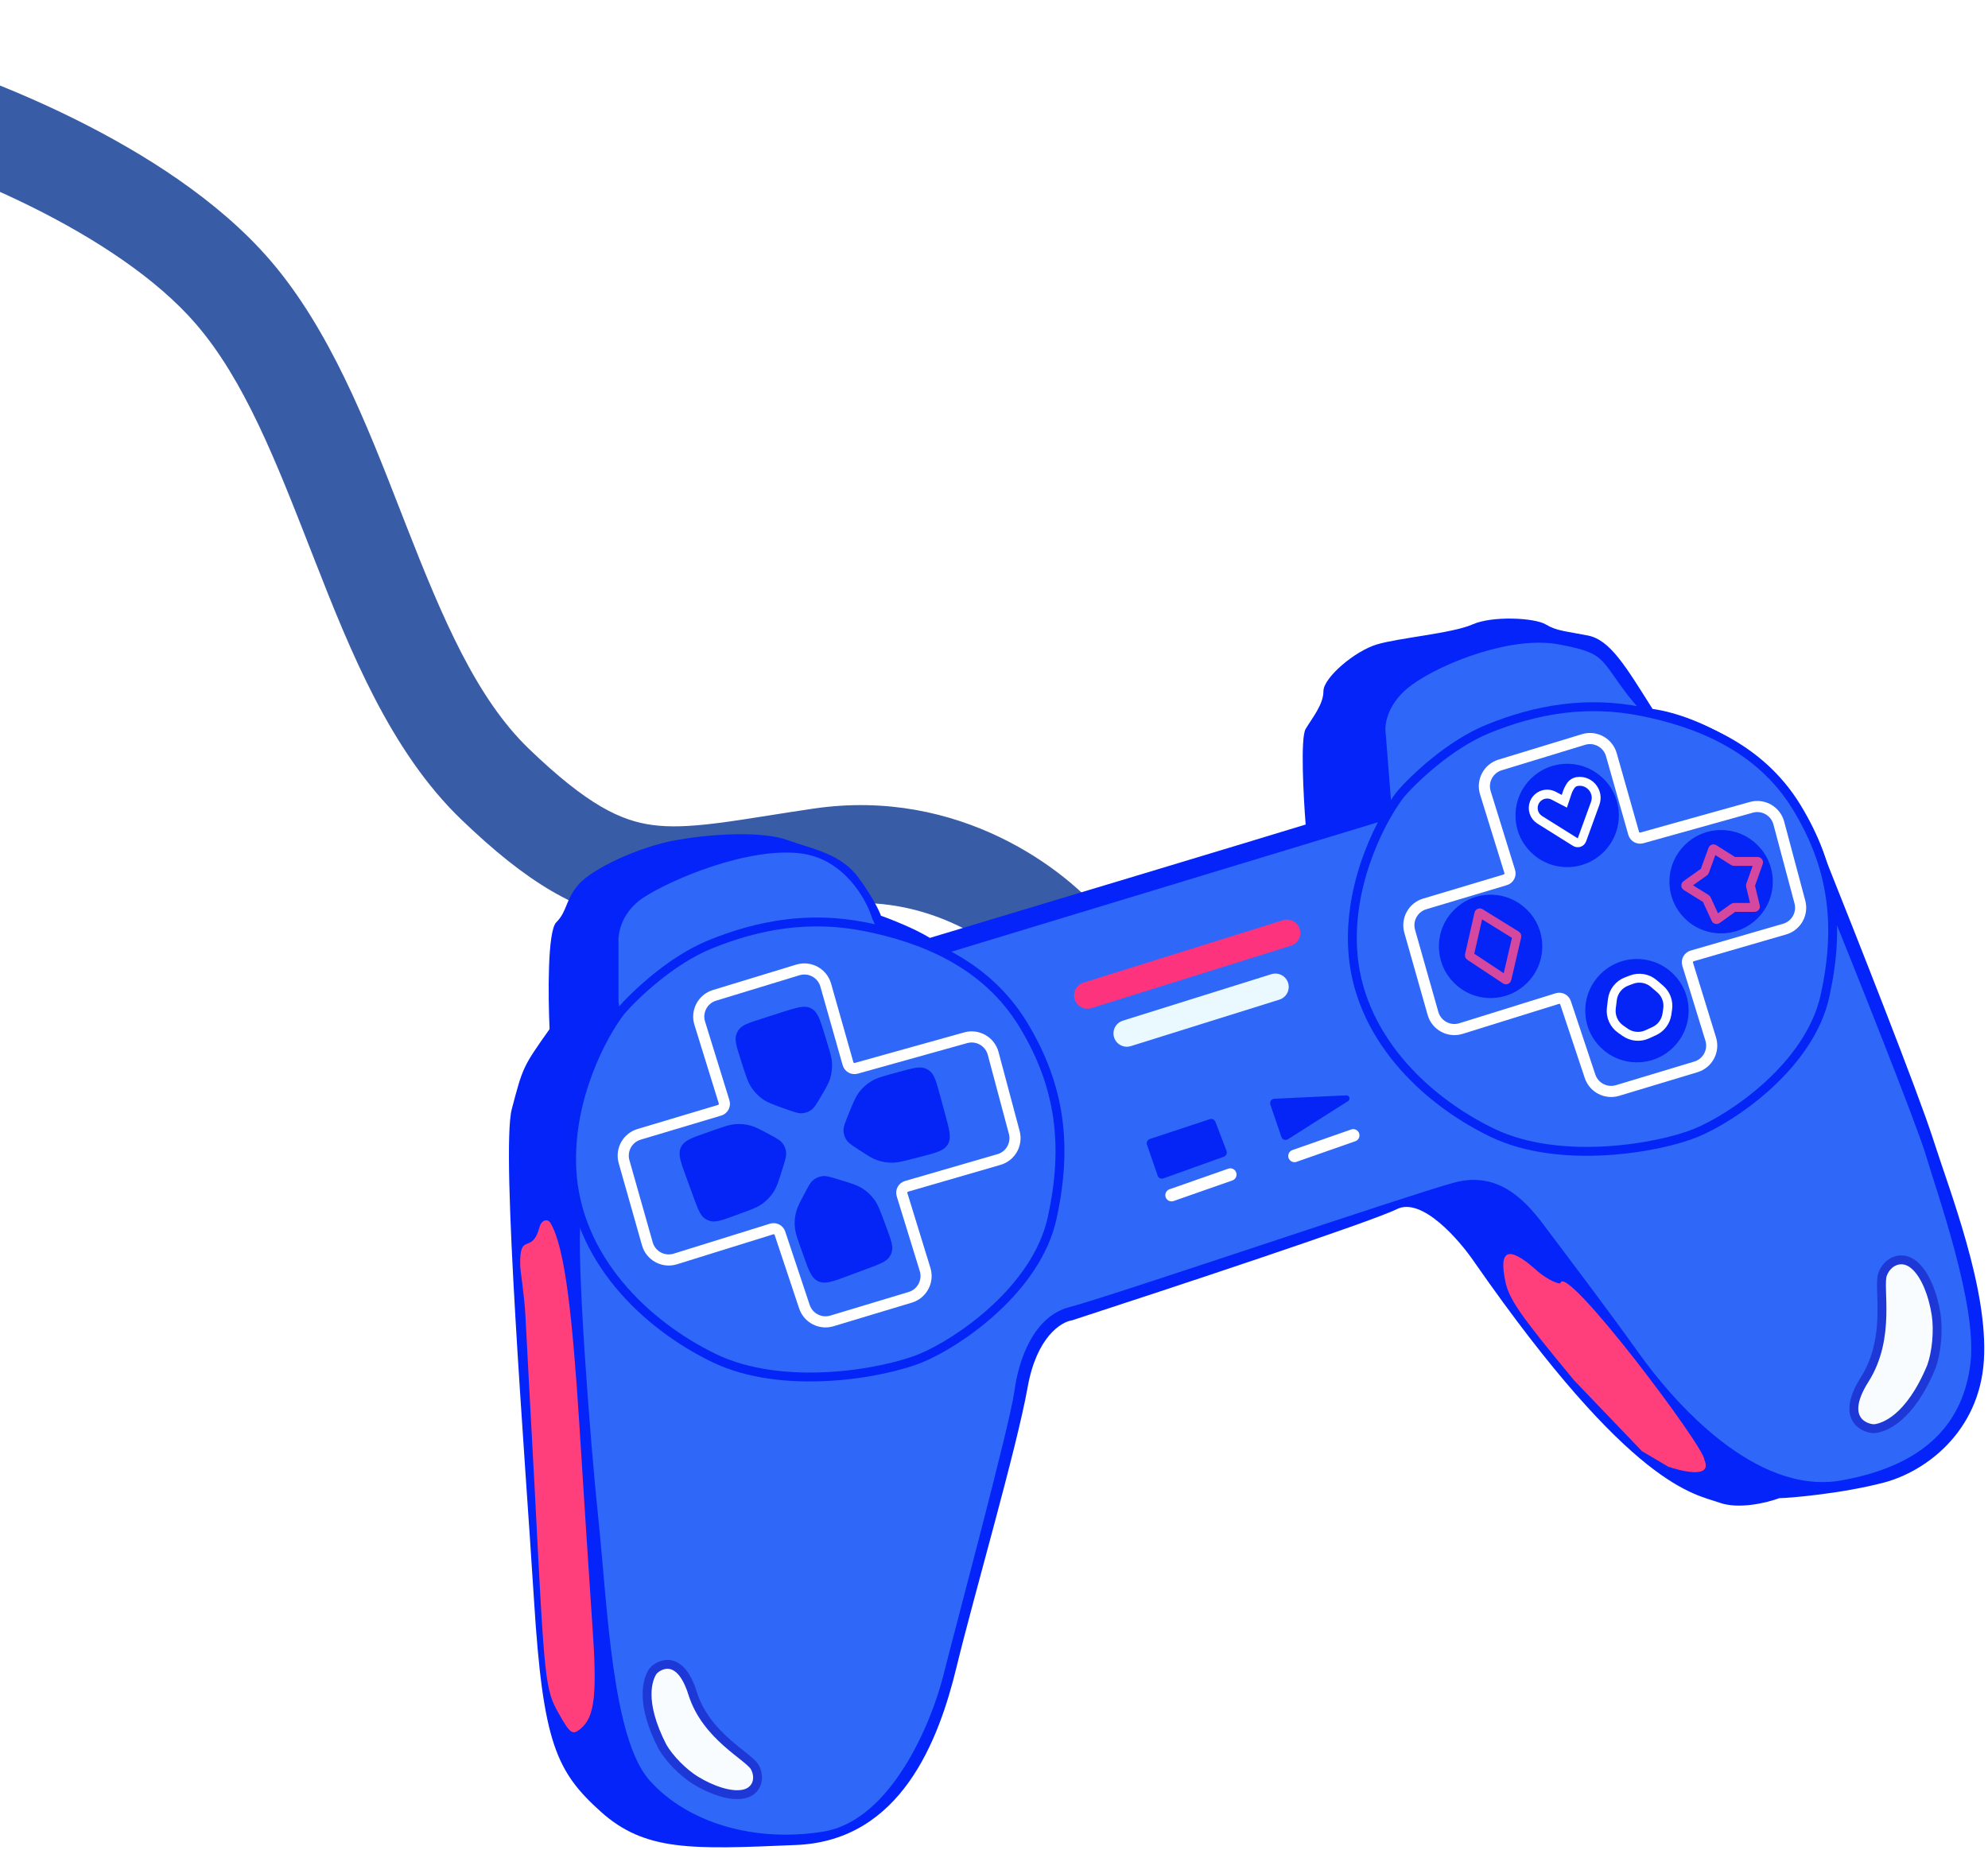 <svg width="447" height="416" viewBox="0 0 447 416" fill="none" xmlns="http://www.w3.org/2000/svg">
<g clip-path="url(#clip0_522_1715)">
<g filter="url(#filter0_i_522_1715)">
<path fill-rule="evenodd" clip-rule="evenodd" d="M25.599 16.67C41.185 24.381 58.07 34.986 69.717 48.497C83.143 64.071 91.438 85.364 98.857 104.406C99.347 105.666 99.834 106.916 100.319 108.153C108.566 129.229 116.135 147.055 127.931 158.415C141.069 171.066 148.591 174.59 155.704 175.544C159.587 176.065 163.983 175.901 169.957 175.162C173.642 174.706 177.438 174.105 181.829 173.41C184.868 172.93 188.191 172.404 191.961 171.85C224.848 167.013 249.032 185.792 257.481 196.353L240.301 210.096C235.089 203.581 218.016 190.255 195.162 193.615C191.993 194.081 188.875 194.573 185.87 195.047C181.099 195.799 176.613 196.506 172.659 196.995C165.954 197.825 159.399 198.237 152.779 197.349C138.888 195.486 127.199 188.251 112.671 174.262C96.803 158.982 87.722 136.335 79.831 116.17C79.513 115.356 79.196 114.545 78.88 113.738C70.947 93.439 63.924 75.471 53.054 62.862C44.209 52.602 30.355 43.568 15.843 36.388C1.48 29.282 -12.561 24.462 -20.856 22.249L-15.188 0.992C-5.552 3.562 9.864 8.885 25.599 16.67Z" fill="#395CA6"/>
</g>
<path d="M125.074 207.438C123.074 209.438 123.24 224.271 123.574 231.438L123.573 231.439C117.574 239.938 117.574 239.938 115.074 249.438C112.574 258.938 118.074 327.938 120.074 359.938C122.074 391.938 125.074 398.438 135.074 407.438C145.018 416.388 155.456 415.943 178.68 414.955L179.074 414.938C202.574 413.938 211.074 391.438 215.074 374.938C219.074 358.438 228.574 325.938 231.074 311.938C233.074 300.738 238.574 297.271 241.074 296.938C263.074 289.771 308.474 274.738 314.074 271.938C319.674 269.138 328.074 278.771 331.574 283.938C367.074 334.938 381.074 335.938 386.574 337.938C390.974 339.538 397.407 337.938 400.074 336.938C402.074 336.938 414.074 335.938 423.574 333.438C433.074 330.938 445.074 321.938 446.074 305.938C447.074 289.938 438.574 268.438 434.574 255.938C431.374 245.938 417.24 210.105 410.574 193.438C402.574 169.438 381.24 160.771 371.574 159.438C365.574 149.938 362.074 143.938 357.074 142.938C352.074 141.938 350.074 141.938 347.574 140.438C345.074 138.938 335.574 138.438 331.074 140.438C326.574 142.438 314.574 143.438 309.574 144.938C304.574 146.438 297.574 152.438 297.574 155.438C297.574 158.438 295.074 161.438 293.574 163.938C292.374 165.938 293.074 179.105 293.574 185.438C287.174 187.438 234.574 203.271 209.074 210.938C205.874 208.938 200.407 206.771 198.074 205.938C197.74 204.938 196.274 201.838 193.074 197.438C189.074 191.938 182.574 190.938 177.074 188.938C171.574 186.938 160.574 187.438 152.074 188.938C143.574 190.438 133.074 195.438 130.074 198.938C127.074 202.438 127.574 204.938 125.074 207.438Z" fill="#0524FA"/>
<path d="M139.074 211.938V225.438L141.074 235.438C137.907 245.771 131.374 268.038 130.574 274.438C129.574 282.438 132.574 322.938 134.574 341.938C136.574 360.938 137.574 390.938 146.074 400.438C154.574 409.938 169.574 414.438 185.074 411.938C200.574 409.438 209.574 386.938 212.074 376.938C214.574 366.938 227.074 320.438 228.074 312.938C229.074 305.438 232.574 295.938 240.574 293.938C248.574 291.938 317.574 268.438 327.074 265.938C336.574 263.438 342.574 269.438 347.074 275.438C351.574 281.438 361.074 293.938 368.574 304.438C376.074 314.938 394.574 336.438 414.074 332.938C433.574 329.438 441.574 319.438 443.074 306.438C444.574 293.438 435.574 268.438 433.074 259.938C431.074 253.138 417.24 218.438 410.574 201.938C397.907 189.605 371.274 163.238 366.074 156.438C359.574 147.938 361.074 146.938 350.574 144.938C340.074 142.938 324.574 148.938 317.574 153.938C311.974 157.938 311.24 162.938 311.574 164.938L313.074 183.938L201.074 217.938L196.074 206.438C194.74 202.105 189.674 193.138 180.074 191.938C168.074 190.438 150.574 197.938 144.574 201.938C139.774 205.138 138.907 209.938 139.074 211.938Z" fill="#2F68F9"/>
<path d="M159.574 212.438C150.774 216.038 142.574 223.938 139.574 227.438C135.574 232.605 127.774 246.938 128.574 262.938C129.574 282.938 145.074 297.938 160.574 305.438C176.074 312.938 198.574 308.938 207.074 305.438C215.574 301.938 233.074 289.938 236.574 273.938C240.074 257.938 238.574 244.438 230.074 230.438C221.574 216.438 207.074 210.938 194.574 208.438C182.074 205.938 170.574 207.938 159.574 212.438Z" fill="#2F68F9" stroke="#0425F5" stroke-width="2"/>
<path d="M334.617 163.911C325.963 167.428 317.898 175.147 314.948 178.567C311.014 183.616 303.343 197.621 304.13 213.255C305.113 232.797 320.357 247.454 335.601 254.782C350.844 262.11 372.972 258.202 381.331 254.782C389.691 251.362 406.901 239.637 410.343 224.003C413.785 208.369 412.31 195.178 403.951 181.499C395.591 167.819 381.331 162.445 369.038 160.002C356.745 157.559 345.435 159.514 334.617 163.911Z" fill="#2F68F9" stroke="#0425F5" stroke-width="2"/>
<path d="M212.532 250.639L211.291 246.088C210.49 243.151 210.09 241.683 209.053 240.866C208.744 240.623 208.401 240.426 208.035 240.283C206.805 239.803 205.337 240.201 202.399 240.997L201.447 241.256C198.564 242.037 197.123 242.428 195.906 243.172C194.89 243.792 193.993 244.589 193.257 245.524C192.375 246.646 191.817 248.031 190.7 250.801L190.633 250.969C189.981 252.587 189.655 253.396 189.656 254.175C189.657 254.99 189.908 255.785 190.373 256.454C190.818 257.093 191.549 257.57 193.01 258.523C195.036 259.844 196.048 260.505 197.144 260.9C198.295 261.314 199.512 261.515 200.734 261.49C201.899 261.467 203.07 261.166 205.412 260.564L207.002 260.155C210.442 259.269 212.163 258.827 213.012 257.532C213.091 257.412 213.163 257.287 213.229 257.159C213.933 255.78 213.466 254.066 212.532 250.639Z" fill="#0425F5"/>
<path d="M190.605 286.971L195.026 285.327C197.879 284.266 199.306 283.735 200.026 282.629C200.241 282.3 200.405 281.941 200.515 281.563C200.884 280.295 200.355 278.868 199.298 276.014L198.956 275.089C197.918 272.288 197.4 270.888 196.55 269.742C195.841 268.786 194.967 267.964 193.969 267.315C192.773 266.537 191.344 266.105 188.485 265.242L188.312 265.19C186.641 264.686 185.806 264.433 185.031 264.505C184.219 264.579 183.449 264.9 182.825 265.424C182.228 265.924 181.819 266.695 181.001 268.236C179.867 270.371 179.3 271.439 179.005 272.566C178.695 273.749 178.605 274.979 178.739 276.195C178.866 277.352 179.271 278.492 180.081 280.77L180.631 282.317C181.822 285.664 182.417 287.338 183.782 288.068C183.909 288.135 184.04 288.196 184.174 288.25C185.61 288.828 187.275 288.209 190.605 286.971Z" fill="#0425F5"/>
<path d="M154.263 264.652L155.882 269.083C156.927 271.941 157.449 273.371 158.551 274.098C158.879 274.314 159.237 274.481 159.614 274.593C160.88 274.969 162.31 274.448 165.17 273.408L166.097 273.07C168.904 272.049 170.307 271.539 171.458 270.696C172.418 269.992 173.245 269.123 173.9 268.129C174.684 266.937 175.124 265.51 176.004 262.656L176.057 262.483C176.571 260.816 176.828 259.982 176.761 259.206C176.691 258.394 176.375 257.623 175.855 256.995C175.358 256.396 174.589 255.982 173.053 255.155C170.924 254.009 169.859 253.436 168.734 253.134C167.553 252.818 166.324 252.72 165.107 252.847C163.949 252.968 162.807 253.367 160.524 254.164L158.974 254.705C155.62 255.876 153.943 256.462 153.206 257.823C153.137 257.95 153.075 258.08 153.021 258.214C152.435 259.646 153.044 261.315 154.263 264.652Z" fill="#0425F5"/>
<path d="M175.704 227.684L171.213 229.127C168.315 230.057 166.866 230.523 166.097 231.595C165.867 231.915 165.687 232.266 165.56 232.638C165.134 233.888 165.598 235.338 166.525 238.237L166.825 239.176C167.735 242.021 168.19 243.444 168.987 244.627C169.652 245.614 170.488 246.475 171.455 247.168C172.615 247.999 174.023 248.495 176.841 249.486L177.011 249.546C178.657 250.125 179.48 250.415 180.258 250.379C181.072 250.341 181.855 250.056 182.503 249.561C183.122 249.088 183.565 248.336 184.452 246.834C185.681 244.752 186.296 243.71 186.642 242.598C187.005 241.43 187.15 240.206 187.072 238.985C186.997 237.823 186.643 236.666 185.937 234.354L185.457 232.784C184.42 229.386 183.901 227.687 182.57 226.897C182.446 226.823 182.318 226.756 182.187 226.696C180.778 226.054 179.087 226.597 175.704 227.684Z" fill="#0425F5"/>
<path d="M157.336 230.118L162.814 247.812C163.06 248.609 162.61 249.454 161.811 249.693L143.698 255.115C141.08 255.899 139.576 258.639 140.321 261.269L145.555 279.734C146.322 282.439 149.168 283.98 151.852 283.144L173.499 276.403C174.279 276.16 175.11 276.586 175.368 277.361L180.869 293.869C181.724 296.436 184.465 297.857 187.056 297.076L204.67 291.766C207.325 290.966 208.821 288.157 208.005 285.507L202.826 268.688C202.58 267.887 203.037 267.04 203.842 266.806L224.617 260.779C227.229 260.022 228.756 257.315 228.055 254.688L223.311 236.918C222.593 234.229 219.817 232.643 217.136 233.392L192.523 240.264C191.728 240.486 190.902 240.023 190.677 239.229L185.666 221.556C184.902 218.862 182.074 217.32 179.396 218.138L160.653 223.857C158.004 224.666 156.517 227.473 157.336 230.118Z" stroke="white" stroke-width="2.5"/>
<path d="M333.984 178.298L339.462 195.991C339.709 196.788 339.258 197.633 338.46 197.872L320.346 203.294C317.728 204.078 316.224 206.819 316.969 209.448L322.204 227.913C322.97 230.618 325.816 232.159 328.501 231.323L350.148 224.582C350.927 224.339 351.758 224.765 352.017 225.54L357.517 242.048C358.373 244.615 361.114 246.036 363.704 245.255L381.318 239.945C383.973 239.145 385.47 236.337 384.654 233.686L379.475 216.867C379.228 216.067 379.686 215.219 380.491 214.985L401.266 208.958C403.878 208.201 405.405 205.494 404.703 202.867L399.96 185.097C399.242 182.408 396.465 180.823 393.784 181.571L369.172 188.443C368.376 188.665 367.551 188.202 367.325 187.408L362.314 169.735C361.55 167.041 358.723 165.499 356.045 166.317L337.301 172.036C334.652 172.845 333.165 175.652 333.984 178.298Z" stroke="white" stroke-width="2.5"/>
<path d="M375.09 329.853L369.196 326.372L353.948 310.451C341.621 295.586 339.191 292.026 338.429 287.954C336.986 280.963 339.326 280.356 344.878 285.16C347.328 287.484 350.068 288.755 350.841 288.637C351.658 283.397 383.479 325.684 383.232 328.327C385.205 332.876 377.284 330.625 375.09 329.853Z" fill="#FF3F7C"/>
<path d="M125.714 385.516C122.536 379.874 122.47 378.731 120.247 335.242C119.319 318.391 118.387 300.688 118.143 295.93C117.898 291.172 116.989 286.018 116.963 284.501C116.831 276.736 119.601 282.493 121.364 275.82C121.71 274.509 123.084 273.909 123.781 275.073C127.067 280.565 128.686 296.065 130.234 319.851C131.243 335.954 132.558 356.253 133.147 364.834C134.324 381.144 133.779 386.196 130.463 388.867C128.701 390.286 128.18 389.851 125.714 385.516Z" fill="#FF3F7C"/>
<path d="M244.51 223.865L289.364 209.825" stroke="#FE337D" stroke-width="6" stroke-linecap="round"/>
<path d="M253.366 232.412L286.768 221.957" stroke="#E9F9FF" stroke-width="6" stroke-linecap="round"/>
<path d="M335.158 224.462C341.575 224.462 346.777 219.26 346.777 212.843C346.777 206.426 341.575 201.224 335.158 201.224C328.741 201.224 323.539 206.426 323.539 212.843C323.539 219.26 328.741 224.462 335.158 224.462Z" fill="#0425F5"/>
<path d="M368.064 238.919C374.481 238.919 379.683 233.717 379.683 227.3C379.683 220.883 374.481 215.681 368.064 215.681C361.647 215.681 356.445 220.883 356.445 227.3C356.445 233.717 361.647 238.919 368.064 238.919Z" fill="#0425F5"/>
<path d="M386.989 209.917C393.406 209.917 398.608 204.715 398.608 198.298C398.608 191.881 393.406 186.679 386.989 186.679C380.572 186.679 375.37 191.881 375.37 198.298C375.37 204.715 380.572 209.917 386.989 209.917Z" fill="#0425F5"/>
<path d="M352.375 195.016C358.792 195.016 363.994 189.814 363.994 183.397C363.994 176.98 358.792 171.778 352.375 171.778C345.958 171.778 340.756 176.98 340.756 183.397C340.756 189.814 345.958 195.016 352.375 195.016Z" fill="#0425F5"/>
<path d="M355.693 188.888L358.671 180.699C359.618 178.093 357.474 175.407 354.723 175.753C354.039 175.839 353.433 176.238 353.084 176.832L352.852 177.226C352.675 177.528 352.53 177.847 352.419 178.179L351.743 180.206L349.216 178.89L349.011 178.81C347.406 178.185 345.598 178.973 344.964 180.574C344.408 181.977 344.933 183.578 346.213 184.379L354.222 189.394C354.762 189.732 355.475 189.486 355.693 188.888Z" stroke="white" stroke-width="2"/>
<path d="M332.524 205.455L330.392 214.807C330.373 214.888 330.407 214.972 330.476 215.018L338.517 220.346C338.633 220.423 338.791 220.36 338.822 220.225L341.065 210.592C341.084 210.508 341.048 210.422 340.975 210.376L332.824 205.329C332.707 205.257 332.554 205.321 332.524 205.455Z" stroke="#D5489F" stroke-width="2"/>
<path d="M383.295 195.97L385.094 191.035C385.138 190.915 385.281 190.866 385.389 190.934L389.774 193.703C389.806 193.723 389.843 193.734 389.881 193.734H395.212C395.351 193.734 395.447 193.87 395.401 194L393.594 199.102C393.581 199.138 393.579 199.178 393.588 199.215L394.704 203.833C394.734 203.959 394.639 204.08 394.509 204.08H389.887C389.845 204.08 389.804 204.093 389.77 204.118L386.085 206.774C385.983 206.848 385.839 206.81 385.787 206.696L383.718 202.213C383.701 202.177 383.675 202.147 383.642 202.127L379.13 199.316C379.009 199.241 379.004 199.066 379.12 198.984L383.223 196.064C383.256 196.041 383.281 196.008 383.295 195.97Z" stroke="#D5489F" stroke-width="2"/>
<path d="M366.832 220.327L365.724 220.749C363.989 221.41 362.763 222.977 362.54 224.82L362.305 226.755C362.083 228.589 362.891 230.397 364.405 231.455L365.434 232.174C366.886 233.189 368.767 233.359 370.379 232.621L371.939 231.907C373.481 231.201 374.56 229.762 374.805 228.084L374.973 226.941C375.221 225.247 374.585 223.545 373.288 222.428L371.875 221.21C370.483 220.012 368.548 219.673 366.832 220.327Z" stroke="white" stroke-width="2"/>
<path d="M156.451 400.443C153.646 398.731 150.534 395.572 148.963 392.869C143.615 382.471 145.809 377.47 146.706 376.021C147.478 374.773 152.707 371.149 155.738 380.834C158.768 390.519 168.335 394.976 169.701 397.412C171.068 399.848 170.236 402.819 167.265 403.473C164.294 404.127 159.956 402.582 156.451 400.443Z" fill="#F9FCFF" stroke="#1E38D7" stroke-width="2"/>
<path d="M435.332 295.606C435.891 299.198 435.447 304.085 434.287 307.344C429.325 319.294 423.532 321.015 421.668 321.293C420.062 321.532 413.262 319.706 419.278 310.224C425.294 300.741 422.221 289.475 423.302 286.579C424.383 283.683 427.487 282.262 430.163 284.305C432.838 286.347 434.634 291.116 435.332 295.606Z" fill="#F9FCFF" stroke="#1E38D7" stroke-width="2"/>
<path d="M288.117 255.695L285.642 248.431C285.428 247.801 285.877 247.141 286.541 247.11L302.7 246.344C303.418 246.31 303.715 247.249 303.109 247.634L289.6 256.216C289.053 256.564 288.326 256.308 288.117 255.695Z" fill="#0425F5"/>
<path d="M272.031 251.699L258.526 256.165C257.997 256.34 257.713 256.914 257.895 257.441L260.302 264.408C260.484 264.934 261.06 265.211 261.585 265.023L275.191 260.142C275.718 259.952 275.987 259.366 275.787 258.843L273.279 252.291C273.088 251.792 272.539 251.531 272.031 251.699Z" fill="#0425F5"/>
<path d="M263.423 268.792L276.635 264.161" stroke="white" stroke-width="2.8" stroke-linecap="round"/>
<path d="M291.062 259.974L304.274 255.343" stroke="white" stroke-width="2.8" stroke-linecap="round"/>
</g>
<defs>
<filter id="filter0_i_522_1715" x="-29.856" y="0.992" width="287.337" height="219.104" filterUnits="userSpaceOnUse" color-interpolation-filters="sRGB">
<feFlood flood-opacity="0" result="BackgroundImageFix"/>
<feBlend mode="normal" in="SourceGraphic" in2="BackgroundImageFix" result="shape"/>
<feColorMatrix in="SourceAlpha" type="matrix" values="0 0 0 0 0 0 0 0 0 0 0 0 0 0 0 0 0 0 127 0" result="hardAlpha"/>
<feOffset dx="-9" dy="10"/>
<feGaussianBlur stdDeviation="5"/>
<feComposite in2="hardAlpha" operator="arithmetic" k2="-1" k3="1"/>
<feColorMatrix type="matrix" values="0 0 0 0 0.396 0 0 0 0 0.58 0 0 0 0 0.745 0 0 0 1 0"/>
<feBlend mode="normal" in2="shape" result="effect1_innerShadow_522_1715"/>
</filter>
<clipPath id="clip0_522_1715">
<rect width="447" height="415" fill="white" transform="translate(0 0.496)"/>
</clipPath>
</defs>
</svg>
